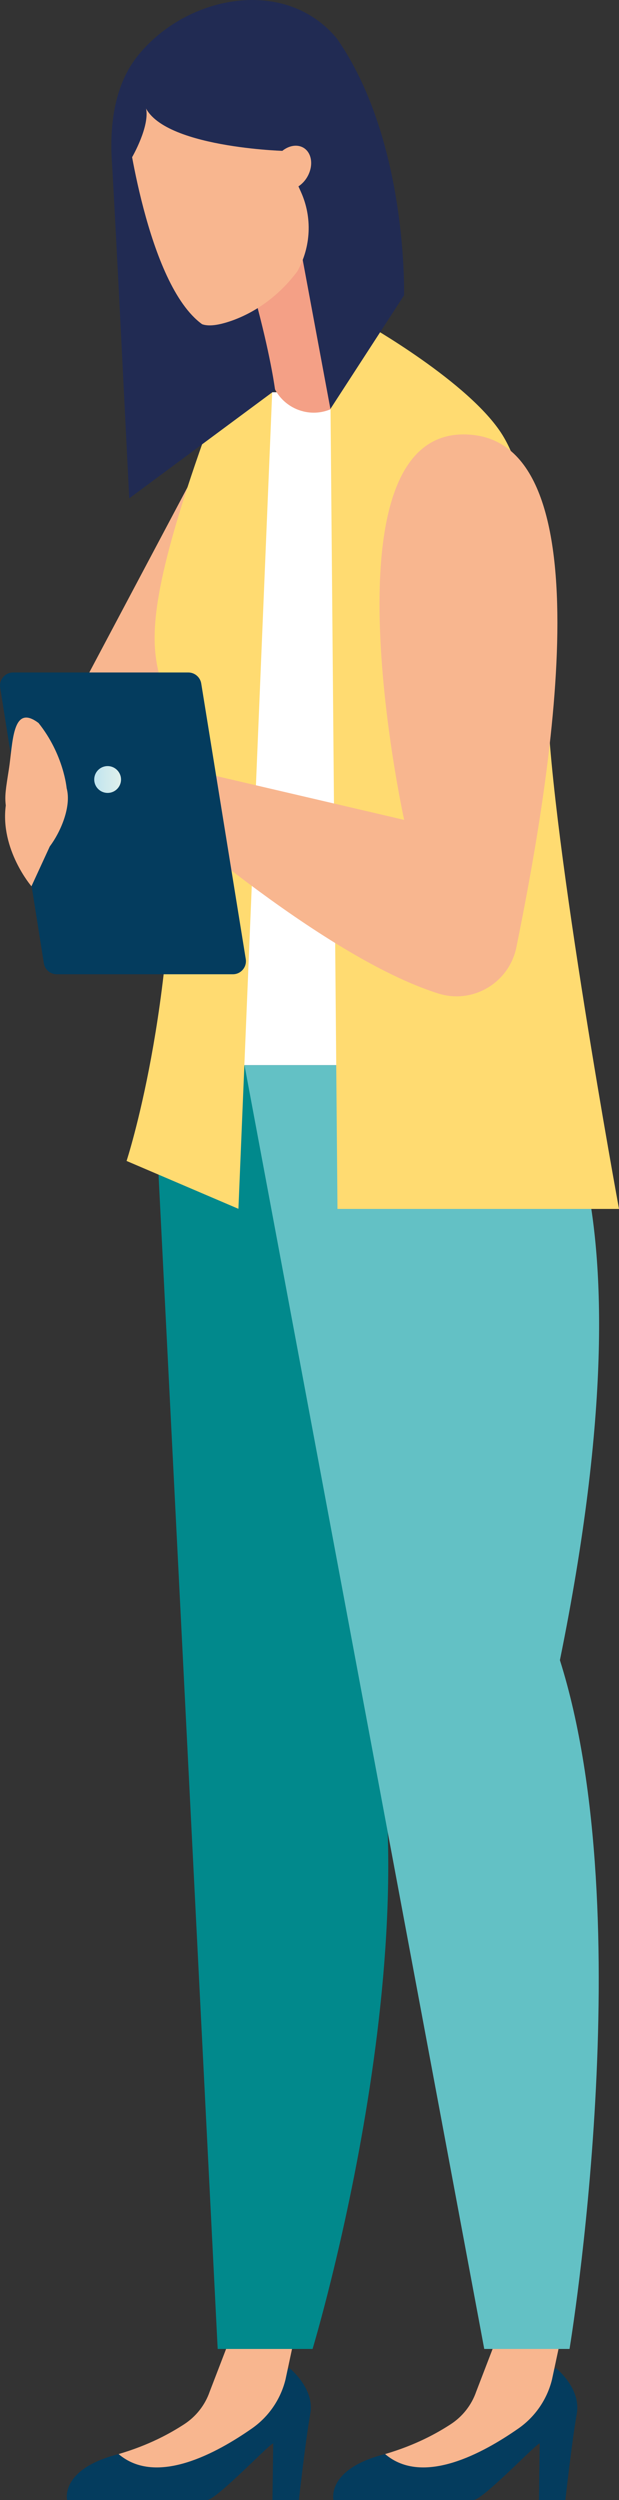 <svg width="52" height="210" viewBox="0 0 52 210" fill="none" xmlns="http://www.w3.org/2000/svg">
<rect x="0" y="0" width="52" height="210" fill="#333333" stroke="none"/>
<path d="M15.788 40.861L6.328 58.7L16.755 58.189L17.488 40.286L15.788 40.861Z" fill="#F8B68F"/>
<path d="M30.643 32.958L21.906 32.947L18.282 89.476H33.938L30.643 32.958Z" fill="white"/>
<path d="M46.688 198.906C46.688 198.906 48.845 200.608 48.452 202.767C48.059 204.937 47.495 210.001 47.495 210.001H45.274L45.338 205.267C45.327 204.958 40.576 210.001 39.769 210.001H28.013C28.013 210.001 27.237 206.809 34.135 205.788C41.044 204.756 46.688 198.906 46.688 198.906Z" fill="#043C5E"/>
<path d="M41.598 196.746L40.004 200.895C39.611 202.033 38.845 203.001 37.836 203.65C36.72 204.373 34.955 205.373 32.351 206.139C35.54 208.862 40.631 206.022 43.532 204.001C44.946 203.022 45.956 201.554 46.37 199.884L47.04 196.746H41.598Z" fill="#F8B68F"/>
<path d="M24.301 198.906C24.301 198.906 26.459 200.608 26.065 202.767C25.672 204.926 25.109 210.001 25.109 210.001H22.887L22.951 205.267C22.941 204.958 18.19 210.001 17.382 210.001H5.637C5.637 210.001 4.861 206.809 11.759 205.788C18.657 204.756 24.301 198.906 24.301 198.906Z" fill="#043C5E"/>
<path d="M19.21 196.746L17.616 200.895C17.222 202.033 16.457 203.001 15.447 203.65C14.331 204.373 12.567 205.373 9.963 206.139C13.152 208.862 18.243 206.022 21.144 204.001C22.558 203.022 23.568 201.554 23.982 199.884L24.652 196.746H19.21Z" fill="#F8B68F"/>
<path d="M37.344 89.476C37.344 89.476 38.811 97.922 30.371 139.451C37.206 161.088 26.258 197.309 26.258 197.309H18.287L12.855 89.476H37.344Z" fill="#01898C"/>
<path d="M22.866 32.958L20.029 101.539L10.633 97.518C10.633 97.518 14.863 84.646 14.459 66.754C15.894 53.818 8.56 60.637 17.541 35.734C20.9 32.947 22.866 32.958 22.866 32.958Z" fill="#FFDB71"/>
<path d="M21.634 25.884L22.74 31.67C23.229 34.213 26.109 35.479 28.309 34.096L32.167 31.681L25.291 16.118L21.634 25.884Z" fill="#F4A086"/>
<path d="M45.027 89.476C45.027 89.476 55.475 97.922 47.036 139.451C53.87 161.088 47.844 197.309 47.844 197.309H40.68L20.539 89.476H45.027Z" fill="#63C1C5"/>
<path d="M30.647 27.149C30.647 27.149 39.469 32.117 42.211 36.542C44.826 40.765 45.729 50.371 45.984 58.934C46.324 70.678 52 101.549 52 101.549H28.351L27.767 34.361L30.647 27.149Z" fill="#FFDB71"/>
<path d="M13.237 8.534C18.583 7.172 23.727 12.661 23.727 12.661L27.756 34.351L33.941 24.809C33.941 24.809 34.292 11.842 28.308 3.247C24.025 -1.955 15.798 -0.466 11.643 4.598C9.623 7.055 9.198 10.459 9.4 13.576C9.666 17.767 10.856 41.861 10.856 41.861L23.111 32.777C23.111 32.777 22.813 30.33 21.644 25.873C19.625 18.214 9.644 9.448 13.237 8.534Z" fill="#212B53"/>
<path d="M25.333 12.332C24.546 12.013 23.515 12.545 23.048 13.523C22.58 14.502 22.835 15.555 23.622 15.874C24.408 16.193 25.439 15.662 25.907 14.683C26.374 13.704 26.119 12.651 25.333 12.332Z" fill="#F8B68F"/>
<path d="M19.592 26.894C18.593 27.256 17.626 27.468 16.978 27.234C12.322 23.862 10.643 10.384 10.643 10.384L14.331 6.47L21.665 8.087L25.279 16.118C26.246 18.256 26.129 20.735 24.981 22.788C23.61 24.628 21.75 26.096 19.592 26.894Z" fill="#F8B68F"/>
<path d="M12.006 8.257C12.389 12.331 23.73 12.672 23.73 12.672L24.325 7.151L17.714 3.513L12.485 6.661C12.474 6.651 11.953 7.576 12.006 8.257Z" fill="#212B53"/>
<path d="M12.257 9.044C12.629 10.565 11.099 13.203 11.099 13.203L10.195 11.576L10.217 10.161L11.109 9.055C11.109 9.065 11.875 7.523 12.257 9.044Z" fill="#212B53"/>
<path d="M39.799 36.542C51.246 37.882 45.836 67.423 43.381 79.561C42.775 82.55 39.725 84.369 36.823 83.454C26.864 80.316 12.324 67.264 12.324 67.264L14.63 64.359L33.953 68.87C33.943 68.859 26.535 34.989 39.799 36.542Z" fill="#F8B68F"/>
<path d="M16.905 57.413L20.646 80.56C20.752 81.231 20.242 81.837 19.562 81.837H4.767C4.225 81.837 3.768 81.443 3.683 80.911L0.016 57.764C-0.09 57.094 0.43 56.487 1.1 56.487H15.821C16.352 56.487 16.82 56.881 16.905 57.413Z" fill="#043C5E"/>
<path d="M0.486 67.658C0.39 66.85 0.475 66.339 0.741 64.648C1.092 62.456 0.996 59.031 3.239 60.733C5.354 63.382 5.598 66.201 5.598 66.201C6.023 67.754 5.077 69.913 4.185 71.094L2.643 74.445C2.643 74.456 -0.003 71.36 0.486 67.658Z" fill="#F8B68F"/>
<path d="M10.168 65.477C10.168 66.105 9.658 66.605 9.041 66.605C8.414 66.605 7.915 66.094 7.915 65.477C7.915 64.85 8.425 64.35 9.041 64.35C9.658 64.35 10.168 64.86 10.168 65.477Z" fill="url(#paint0_linear)"/>
<defs>
<linearGradient id="paint0_linear" x1="10.164" y1="65.479" x2="7.906" y2="65.479" gradientUnits="userSpaceOnUse">
<stop stop-color="#E0F0EB"/>
<stop offset="1" stop-color="#C0E4EF"/>
</linearGradient>
</defs>
</svg>
